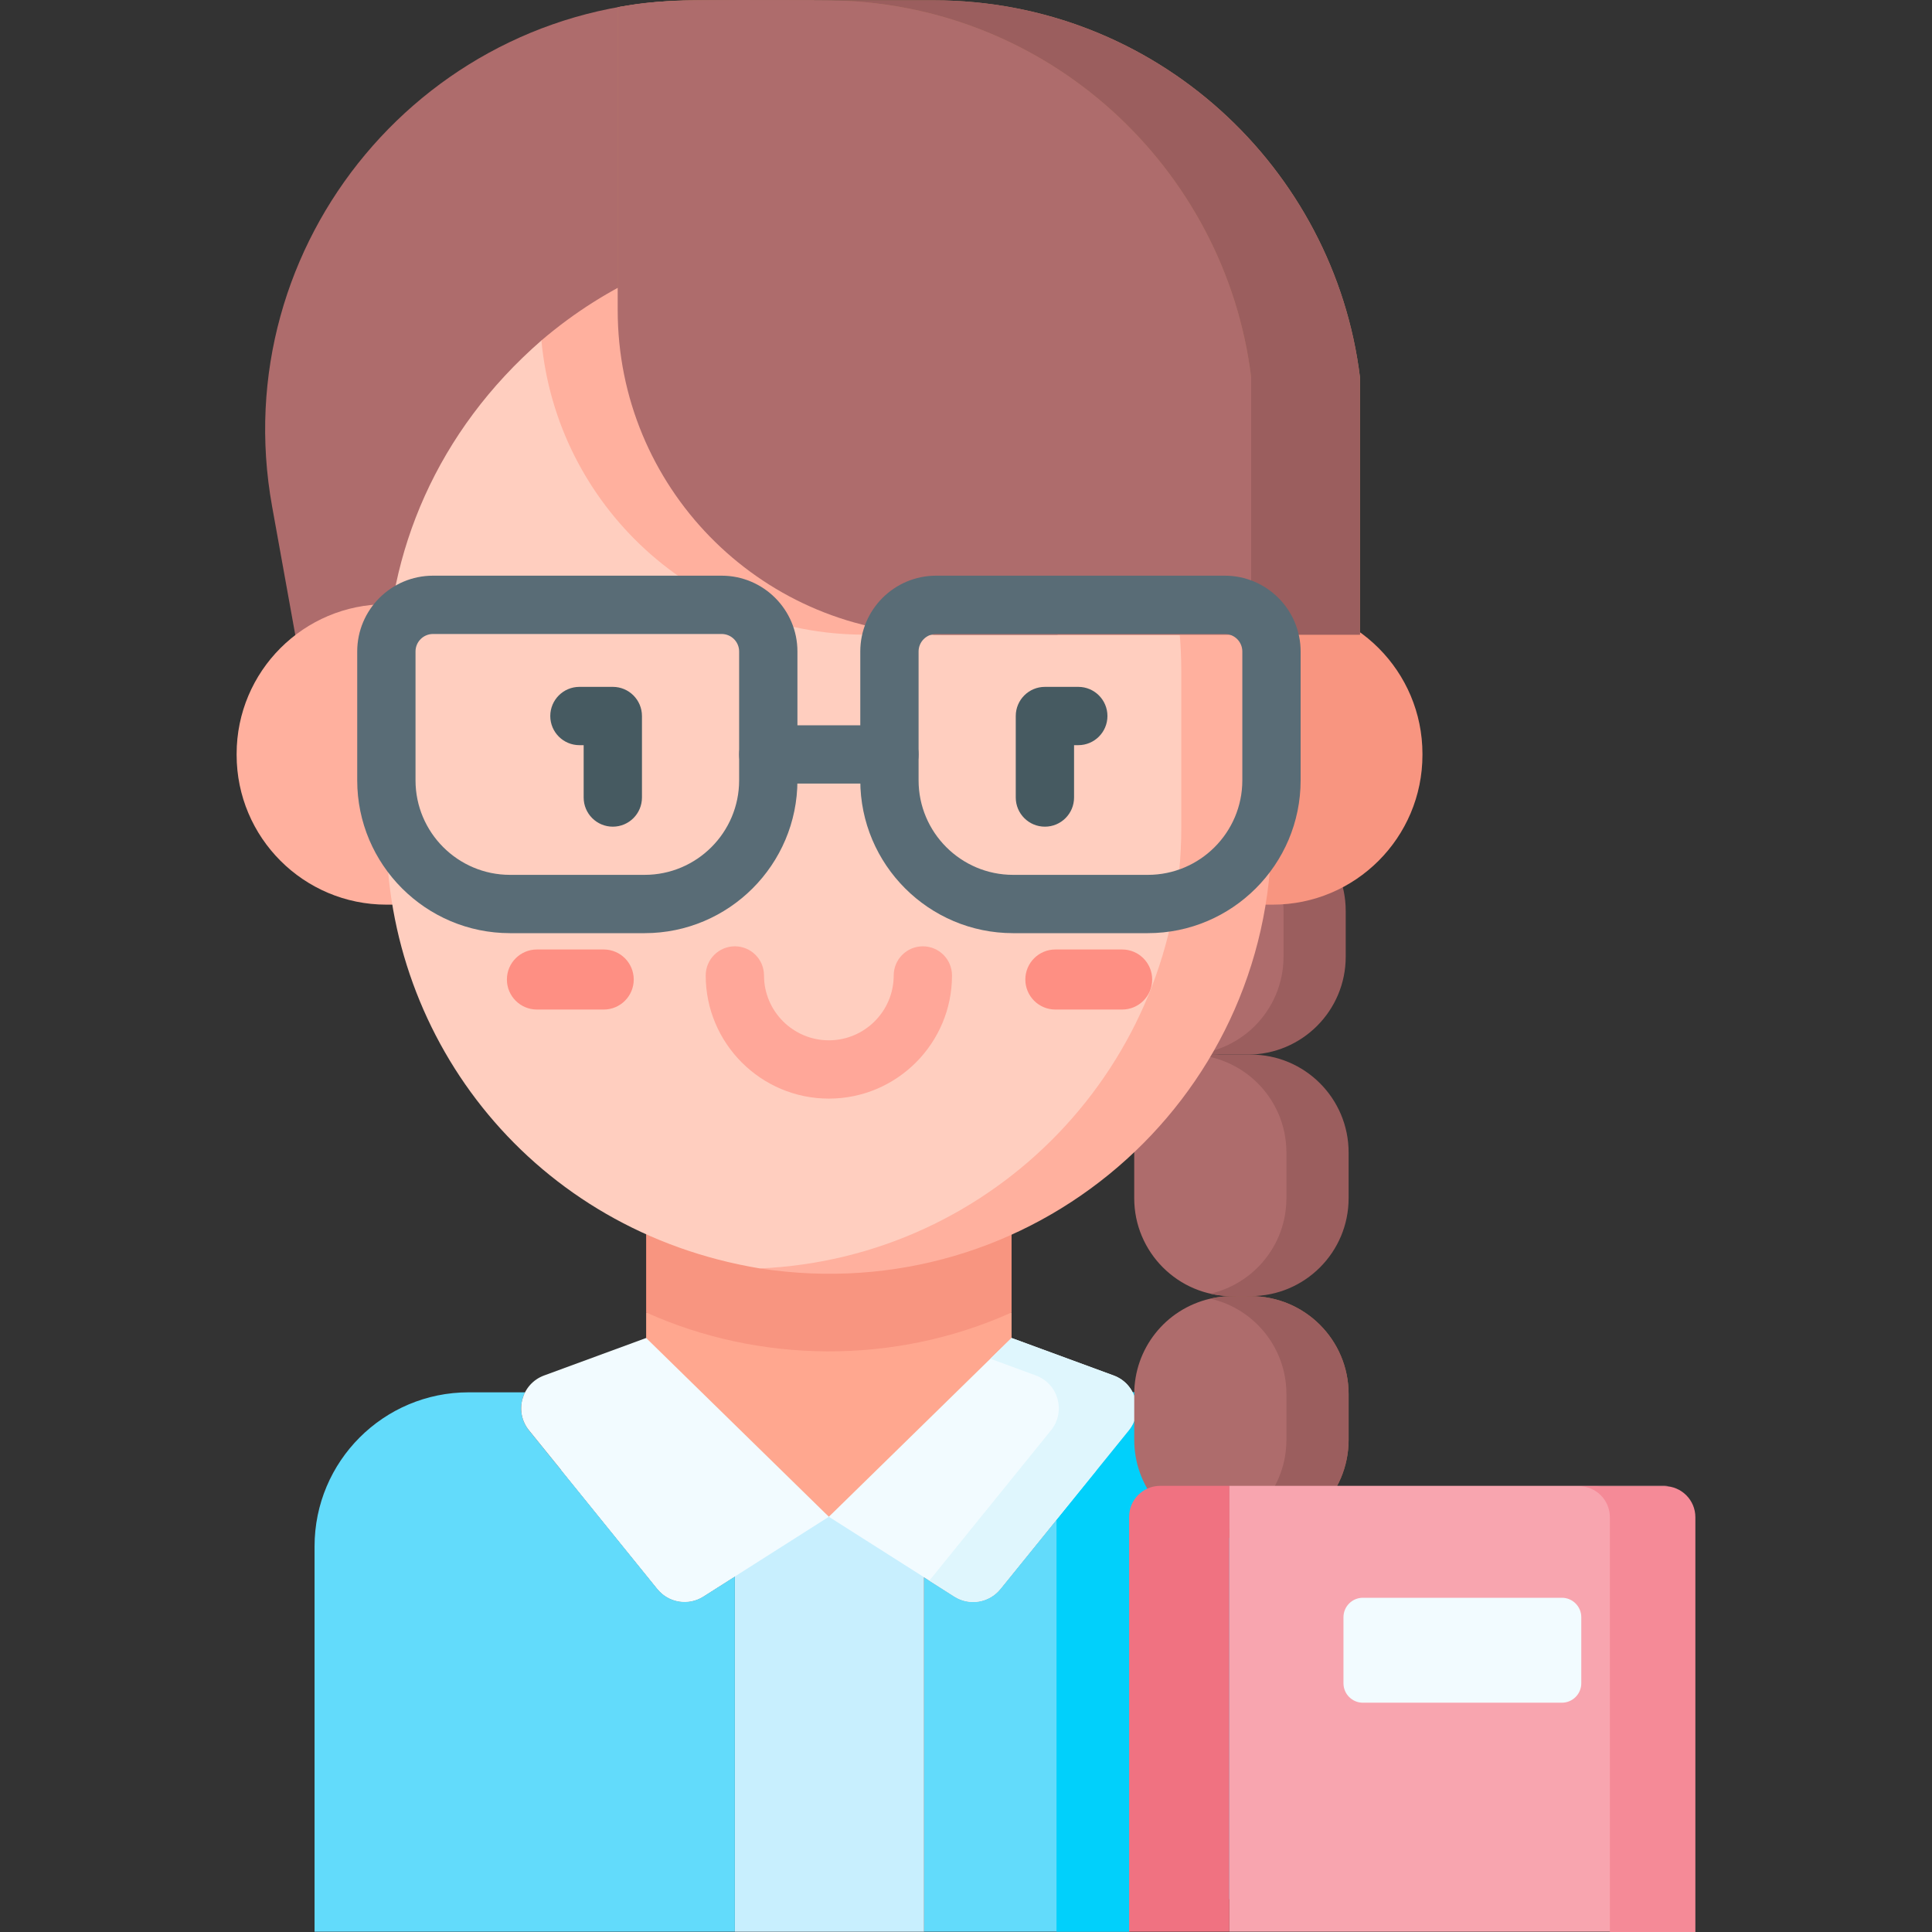 <svg id="Capa_1" enable-background="new 0 0 512 512" height="512" viewBox="0 0 512 512" width="512" xmlns="http://www.w3.org/2000/svg"><rect x="0" y="0" width="512" height="512" fill="#333333" stroke="none"/><g><path d="m326.93 342.828c11.544-2.625 20.162-12.944 20.162-25.282v-12.134c0-14.324-11.611-25.935-25.935-25.935-6.7 0-13.219 0-20.574 0v25.876h.002s0 0-.001 0c0 .02-.001.039-.001.059v12.134c0 14.244 11.563 25.935 25.935 25.935h4.941c.202 0 .402-.011.603-.015-1.768-.053-3.24-.208-5.132-.638z" fill="#ae6c6c"/><path d="m346.326 253.541v-12.134c0-12.337-8.617-22.655-20.158-25.281 1.895-.431 3.368-.586 5.135-.638-.203-.005-.405-.015-.61-.015-5.184 0-7.257-.143-10.784.669-5.337 9.001-11.852 17.219-19.325 24.454v38.881h19.807c14.324-.001 25.935-11.612 25.935-25.936z" fill="#ae6c6c"/><path d="m305.339 503.245h50.938v-93.436c0-22.549-18.279-40.828-40.828-40.828h-15.289c1.589 3.108 1.413 7.047-1.031 10.067l-34.033 42.051c-2.963 3.661-8.201 4.518-12.177 1.993l-8.028-5.1v93.933h54.332z" fill="#62dbfb"/><path d="m305.339 503.245h50.938v-93.436c0-22.549-18.279-40.828-40.828-40.828h-15.289c1.589 3.108 1.413 7.047-1.031 10.067l-19.145 23.656v109.221h19.239z" fill="#01d0fb"/><path d="m331.46 279.476c-5.769 0-11.085 0-16.483 0 14.324 0 25.935 11.612 25.935 25.935v12.134c0 12.339-8.619 22.657-20.162 25.282 3.495.795 5.548.653 10.711.653 14.324 0 25.935-11.611 25.935-25.935v-12.134c-.001-14.323-11.613-25.935-25.936-25.935z" fill="#9b5e5e"/><path d="m330.693 215.472c-5.154 0-7.204-.142-10.706.654 11.542 2.627 20.158 12.944 20.158 25.281v12.134c0 14.324-11.611 25.935-25.935 25.935h16.483c14.324 0 25.935-11.611 25.935-25.935v-12.134c0-14.324-11.611-25.935-25.935-25.935z" fill="#9b5e5e"/><path d="m148.69 389.559 25.527 31.541c2.963 3.661 8.201 4.518 12.177 1.993l8.351-5.306v94.139h50.145v-93.933l8.028 5.1c3.976 2.526 9.214 1.669 12.177-1.993l25.527-31.541z" fill="#c8effe"/><g><path d="m186.394 423.092c-3.976 2.526-9.214 1.669-12.177-1.993l-34.033-42.051c-2.444-3.021-2.62-6.959-1.031-10.067h-14.965c-22.549 0-40.828 18.279-40.828 40.828v102.116h111.386v-94.139z" fill="#62dbfb"/></g><path d="m268.077 347.811h-96.841v12.261l48.421 41.888 48.42-41.578z" fill="#ffa78f"/><path d="m268.077 258.507h-96.841v89.304c29.764 13.436 65.67 14.068 96.841.008z" fill="#f89580"/><path d="m171.236 354.579-27.043 9.936c-5.963 2.191-8.006 9.595-4.009 14.533l34.033 42.051c2.963 3.661 8.201 4.519 12.177 1.993l33.262-21.132z" fill="#f2fbff"/><path d="m268.077 354.579-48.42 47.381 33.262 21.132c3.976 2.526 9.214 1.669 12.177-1.993l34.033-42.051c3.997-4.938 1.954-12.342-4.009-14.533z" fill="#f2fbff"/><path d="m295.12 364.514-27.043-9.936-5.623 5.503 12.066 4.433c5.963 2.191 8.006 9.595 4.009 14.534l-32.238 39.833 6.628 4.211c3.976 2.526 9.214 1.669 12.177-1.993l34.033-42.051c3.997-4.939 1.955-12.342-4.009-14.534z" fill="#dff6fd"/><path d="m72.107 134.196 11.855 65.734h131.8v-199.849h-31.566c-70.996 0-124.691 64.246-112.089 134.115z" fill="#ae6c6c"/><path d="m159.408 239.74h-57.012c-21.919 0-39.688-17.769-39.688-39.688v-.244c0-21.919 17.769-39.688 39.688-39.688h57.012z" fill="#ffb09e"/><path d="m280.265 160.12h57.012c21.919 0 39.688 17.769 39.688 39.688v.244c0 21.919-17.769 39.688-39.688 39.688h-57.012z" fill="#f89580"/><path d="m317.174 219.385c0-45.631.125-44.732-.409-51.195-15.482 0-67.382 0-83.556 0-44.785 0-81.558-34.241-85.606-77.968h-4.12c-27.633 24.051-41.09 56.136-41.09 88.972v41.431c0 55.277 39.026 105.568 98.993 115.522 62.707 0 115.788-51.681 115.788-116.762z" fill="#ffcebf"/><g><path d="m276.911 219.077c-4.267 0-7.725-3.459-7.725-7.725v-21.6c0-4.266 3.458-7.725 7.725-7.725h8.847c4.267 0 7.725 3.459 7.725 7.725s-3.458 7.725-7.725 7.725h-1.122v13.875c0 4.266-3.458 7.725-7.725 7.725z" fill="#465a61"/></g><g><path d="m162.402 219.077c-4.266 0-7.725-3.459-7.725-7.725v-13.875h-1.122c-4.266 0-7.725-3.459-7.725-7.725s3.459-7.725 7.725-7.725h8.847c4.266 0 7.725 3.459 7.725 7.725v21.6c.001 4.266-3.458 7.725-7.725 7.725z" fill="#465a61"/></g><g><path d="m219.657 291.143c-17.996 0-32.636-14.641-32.636-32.636 0-4.266 3.459-7.725 7.725-7.725s7.725 3.459 7.725 7.725c0 9.476 7.71 17.186 17.185 17.186 9.476 0 17.186-7.71 17.186-17.186 0-4.266 3.459-7.725 7.725-7.725s7.725 3.459 7.725 7.725c0 17.996-14.64 32.636-32.635 32.636z" fill="#ffa799"/></g><g fill="#fe8f83"><path d="m297.381 251.622c-6.417 0-11.176 0-17.697 0-4.395 0-7.958 3.563-7.958 7.958s3.563 7.958 7.958 7.958h17.697c4.395 0 7.958-3.563 7.958-7.958s-3.563-7.958-7.958-7.958z"/><path d="m142.292 251.622h17.697c4.395 0 7.958 3.563 7.958 7.958s-3.563 7.958-7.958 7.958c-6.417 0-11.176 0-17.697 0-4.395 0-7.958-3.563-7.958-7.958s3.563-7.958 7.958-7.958z"/></g><path d="m214.061 62.432c56.06 8.611 98.993 57.052 98.993 115.522v41.432c0 62.805-49.537 114.033-111.669 116.762 72.154 11.087 135.57-44.216 135.57-115.522v-41.431c-.001-65.427-54.085-119.785-122.894-116.763z" fill="#ffb09e"/><path d="m360.411 168.19v-68.184c-6.779-55.306-53.919-99.925-113.083-99.925-7.821 0-56.403 0-63.131 0-7.018 0-13.867.63-20.499 1.829v80.288c0 47.492 38.5 85.992 85.992 85.992z" fill="#bc7c63"/><path d="m229.089 168.19h107.346c-8.902-95.319-121.99-138.477-192.953-77.968 4.049 43.728 40.822 77.968 85.607 77.968z" fill="#ffb09e"/><g><path d="m221.906.081c-45.393-.266-48.437.061-58.209 1.829v80.288c0 46.7 37.234 84.678 83.631 85.932v.06h84.243v-68.184c-6.736-54.947-53.318-99.363-111.969-99.919z" fill="#ae6c6c"/></g><path d="m247.328.081c-3.618 0-15.957 0-28.84 0 59.164 0 106.304 44.619 113.083 99.924v68.184h28.84v-68.184c-6.779-55.305-53.919-99.924-113.083-99.924z" fill="#9b5e5e"/><g><g><path d="m170.834 247.297h-35.672c-22.329 0-40.495-18.166-40.495-40.495v-34.154c0-11.075 9.01-20.085 20.085-20.085h76.491c11.075 0 20.085 9.01 20.085 20.085v34.154c0 22.329-18.165 40.495-40.494 40.495zm-56.082-79.284c-2.556 0-4.635 2.079-4.635 4.635v34.154c0 13.809 11.235 25.044 25.044 25.044h35.672c13.81 0 25.044-11.235 25.044-25.044v-34.154c0-2.556-2.079-4.635-4.635-4.635z" fill="#596c76"/></g><g><path d="m304.185 247.297h-35.705c-22.329 0-40.495-18.166-40.495-40.495v-34.154c0-11.075 9.01-20.085 20.085-20.085h76.524c11.075 0 20.085 9.01 20.085 20.085v34.154c.001 22.329-18.165 40.495-40.494 40.495zm-56.115-79.284c-2.556 0-4.635 2.079-4.635 4.635v34.154c0 13.809 11.235 25.044 25.044 25.044h35.706c13.81 0 25.044-11.235 25.044-25.044v-34.154c0-2.556-2.079-4.635-4.635-4.635z" fill="#596c76"/></g><g><path d="m235.71 207.655h-32.107c-4.266 0-7.725-3.459-7.725-7.725s3.459-7.725 7.725-7.725h32.107c4.266 0 7.725 3.459 7.725 7.725 0 4.267-3.458 7.725-7.725 7.725z" fill="#596c76"/></g></g><path d="m331.46 343.5c-5.134 0-7.212-.143-10.71.652 11.545 2.624 20.165 12.943 20.165 25.283v12.134c0 12.34-8.62 22.658-20.165 25.283 3.499.795 5.556.652 10.71.652 14.324 0 25.935-11.611 25.935-25.935v-12.134c-.001-14.324-11.612-25.935-25.935-25.935z" fill="#aa6a51"/><path d="m342.974 381.57v-12.134c0-14.855-12.53-25.283-22.225-25.283-12.044 2.801-20.165 13.381-20.165 25.283v12.134c0 12.109 8.353 22.563 20.165 25.283 9.429-.001 22.225-10.149 22.225-25.283z" fill="#ae6c6c"/><path d="m331.46 343.5c-5.134 0-7.212-.143-10.71.652 11.545 2.624 20.165 12.943 20.165 25.283v12.134c0 12.34-8.62 22.658-20.165 25.283 3.499.795 5.556.652 10.71.652 14.324 0 25.935-11.611 25.935-25.935v-12.134c-.001-14.324-11.612-25.935-25.935-25.935z" fill="#9b5e5e"/><path d="m325.799 511.925h-26.576v-109.921c0-4.551 3.689-8.24 8.24-8.24h18.336z" fill="#f07281"/><path d="m430.751 402.079c0-4.551-3.689-8.24-8.24-8.24h19.596c-.346-.044-.697-.075-1.056-.075h-115.252v118.161h104.952z" fill="#f8a5af"/><path d="m441.051 393.839h-22.66c4.551 0 8.24 3.689 8.24 8.24v109.921h22.66v-109.921c0-4.551-3.689-8.24-8.24-8.24z" fill="#f58a97"/><path d="m413.907 451.235h-52.724c-2.844 0-5.15-2.306-5.15-5.15v-17.51c0-2.844 2.306-5.15 5.15-5.15h52.724c2.844 0 5.15 2.306 5.15 5.15v17.51c0 2.844-2.306 5.15-5.15 5.15z" fill="#f2fbff"/></g></svg>